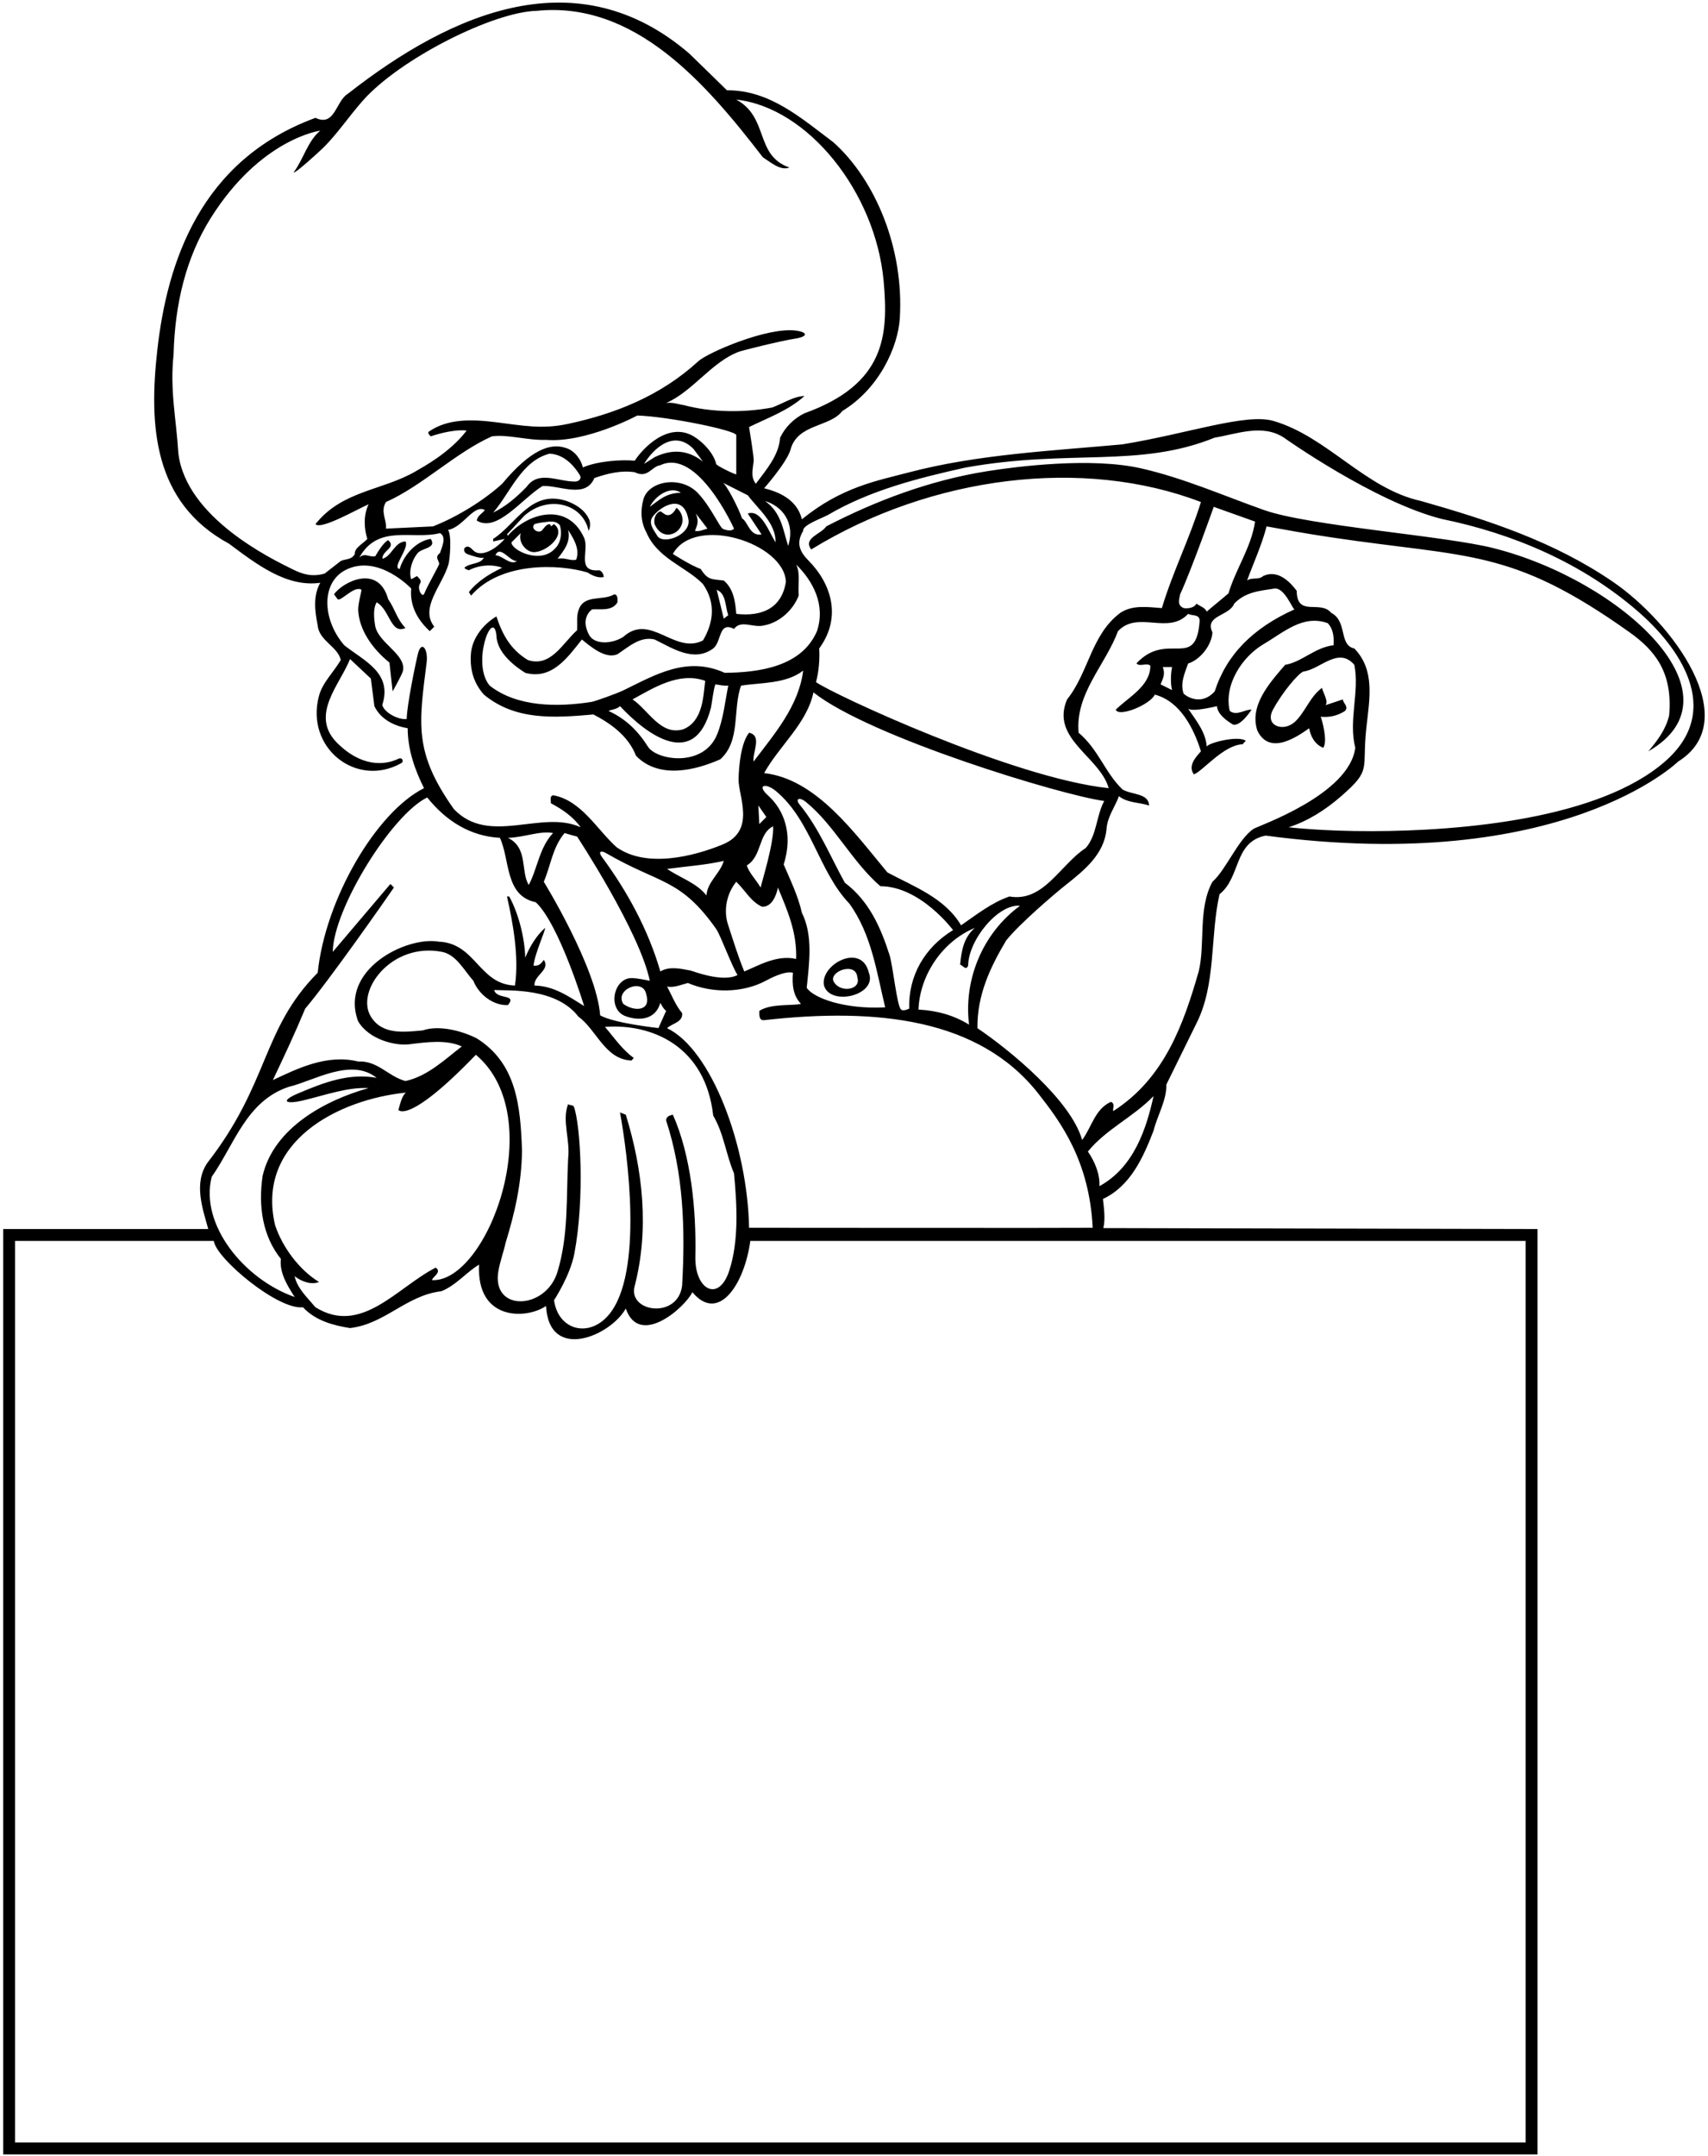 <?xml version="1.0" encoding="UTF-8"?>
<svg xmlns="http://www.w3.org/2000/svg" xmlns:xlink="http://www.w3.org/1999/xlink" width="432pt" height="545pt" viewBox="0 0 432 545" version="1.1">
<g id="surface1">
<path style=" stroke:none;fill-rule:nonzero;fill:rgb(0%,0%,0%);fill-opacity:1;" d="M 407.945 147.066 C 393.035 136.887 376.621 131.562 359.477 126.664 C 345.277 123.582 335.777 110.402 322.094 106.41 C 315.133 104.379 300.348 109.648 283.906 112.328 C 266.117 113.961 247.211 114.844 229.793 119.438 C 221.988 121.496 212.809 123.102 202.824 131.281 C 201.586 126.141 196.73 124.289 193.27 123.426 C 193.27 123.426 198.855 117.109 199.91 113.785 C 201.609 107.062 209.953 108.035 213.031 103.906 C 222.555 98.145 227.16 87.43 227.586 80.473 C 228.672 62.828 221.441 45.48 210.762 35.945 C 202.742 29.953 194.727 22.746 183.871 22.824 L 174.312 13.512 C 146.176 -10.605 114.516 2.914 87.969 23.715 C 84.891 25.578 84.73 32.141 79.789 29.789 C 50.672 40.488 42.285 66.254 39.785 88.512 C 37.656 107.492 38.695 127.023 57.918 137.438 C 64.883 142.621 72.496 148.535 81.004 147.32 C 79.141 150.641 79.625 154.449 80.355 158.094 C 80.68 161.98 85.457 163.441 86.188 166.84 C 84.406 169.922 81.57 172.512 80.68 175.914 C 77.152 188.988 90.102 199.32 101.52 192.902 C 102.184 192.527 101.812 191.305 100.742 191.816 C 97.254 193.496 91.305 193.969 85.055 187.578 C 78.41 180.609 86.023 172.996 88.535 166.598 L 93.801 171.539 L 94.691 178.504 C 96.312 181.906 99.793 183.527 103.117 184.094 C 103.117 189.684 105.059 194.867 107.246 199.242 C 95.141 205.297 82.273 227.301 80.355 245.895 C 66.094 260.297 68.262 273.629 52.41 294.012 C 48.926 299.195 51.277 305.594 52.652 310.613 L 52.684 310.684 L 0.812 310.684 L 0.812 544.605 L 388.879 544.605 L 388.879 310.684 L 279.062 310.445 C 279.629 308.18 279.207 305.352 278.965 303.082 C 285.93 299.844 289.172 292.551 291.762 285.828 C 292.734 281.941 295.082 278.215 295.004 274.164 L 302.617 258.695 C 307.637 248.73 306.02 236.824 308.449 226.051 C 313.875 221.758 312.012 212.848 320.113 211.23 C 395.137 221.219 424.438 192.52 424.438 192.52 C 441.309 182.031 422.922 157.297 407.945 147.066 Z M 201.367 142.703 C 205.742 146.996 208.82 152.992 206.633 159.551 C 202.742 168.621 191.809 170 183.305 170.082 C 173.723 165.781 165.82 170.551 157.742 174.477 C 155.777 175.43 150.391 177.305 149.672 177.422 C 141.117 178.785 130.797 178.773 123.852 173.32 C 119.145 167.672 124.617 153.66 125.551 160.441 C 125.551 164.656 129.602 168.059 132.844 170.082 C 139.645 171.945 143.613 166.113 147.18 161.656 C 149.445 163.52 153.172 166.68 156.172 165.383 C 159.004 163.52 161.922 160.766 165.566 161.656 C 169.941 163.766 175.449 167.57 180.391 163.926 C 182.574 162.227 181.684 156.961 185.652 158.984 C 187.438 156.555 190.516 158.824 193.27 158.094 C 197.156 157.363 200.559 154.285 202.016 150.562 C 201.773 147.562 202.5 144.973 201.367 142.703 Z M 245.105 259.02 C 241.301 256.668 237.008 255.453 232.309 255.211 C 232.633 246.465 238.383 237.961 246.566 234.559 C 243.73 236.988 243.164 240.391 242.84 243.871 C 243.488 243.953 244.297 245.492 244.863 244.113 C 244.945 237.637 252.438 228.445 257.984 228.969 C 248.184 236.176 243.73 248.086 245.105 259.02 Z M 170.184 281.777 C 169.371 281.941 168.48 282.266 168.48 283.238 C 172.855 296.602 173.344 310.453 172.531 324.953 C 171.523 333.527 158.781 331.777 160.512 325.148 C 164.234 310.875 162.617 295.789 158.277 281.777 L 156.816 281.211 C 158.684 291.418 162.852 321.766 154.004 332.336 C 149.004 338.309 141.18 336.289 140.133 328.676 C 140.133 328.676 144.195 322.527 145.266 316.91 C 147.926 302.949 146.828 284.324 145.152 279.754 C 144.75 279.188 144.102 279.512 143.695 279.105 C 142.074 283.316 144.262 288.016 143.695 292.875 C 143.199 303.012 143.82 312.215 140.996 321.52 C 138.07 331.18 124.18 331.781 126.07 321.219 C 126.5 318.812 127.379 316.453 127.902 314.098 C 130.172 306.727 131.953 299.113 132.031 290.77 C 131.629 279.594 130.656 268.82 120.609 262.5 C 116.645 260.477 110.891 259.098 106.922 260.477 C 102.227 260.883 96.719 261.691 93.801 256.992 C 89.805 250.453 99.113 238.082 111.863 240.633 C 115.426 241.359 117.453 245.41 119.719 247.922 C 121.098 251.402 124.742 254.238 128.469 254.078 C 130.898 251.16 125.633 252.781 124.984 250.27 C 128.938 250.445 140.688 249.695 146.289 256.992 C 150.906 260.312 153.012 267.848 159.734 268.09 L 160.301 267.441 C 157.305 265.254 155.441 262.422 153.012 259.586 C 164.918 258.695 178.438 264.465 180.391 282.023 C 183.062 286.477 183.629 291.902 185.652 296.602 C 186.426 304.738 186.895 313.789 184.426 321.273 C 181.77 329.34 175.699 326.023 175.875 317.695 C 176.129 305.816 174.797 292.191 170.184 281.777 Z M 110.188 320.445 C 100.387 325.469 91.371 337.668 79.789 330.461 C 77.684 327.949 75.172 325.68 74.523 322.602 C 76.223 323.98 78.816 324.871 80.68 324.062 C 75.738 321.062 71.445 315.312 69.582 309.723 C 64.617 288.621 85.543 277.926 102.688 276.195 C 101.633 276.926 101.172 279.27 100.766 280.562 C 100.766 280.562 103.188 284.445 120.367 266.633 C 139.027 282.355 123.246 324.215 109.297 323.605 C 109.133 322.957 111.969 321.578 110.188 320.445 Z M 142.805 210.582 C 143.859 210.906 144.91 211.23 145.965 211.473 C 145.965 211.473 161.758 235.449 164.352 247.922 C 162.945 247.688 161.41 247.305 159.934 247.246 C 155.148 247.07 153.516 255.156 158.211 256.875 C 161.555 258.098 165.754 257.891 167.023 253.512 C 167.43 254.238 167.754 254.969 168.48 255.535 L 166.539 259.879 C 166.539 259.879 155.359 258.695 151.797 256.668 C 150.906 244.602 137.539 222.895 137.539 222.895 C 139.32 218.762 139.727 214.227 142.805 210.582 Z M 133.734 223.703 C 131.629 220.301 133.652 214.309 128.469 211.797 C 132.438 211.715 136.648 209.934 139.891 210.582 C 136.406 214.227 135.922 219.652 133.734 223.703 Z M 181.16 234.859 C 182.215 236.355 185.168 244.438 186.547 246.465 C 182.82 248.488 175.121 245.43 174.66 245.34 C 172.121 244.859 169.281 244.203 167.023 245.574 C 164 235.16 158.773 225.484 152.254 216.645 C 151.266 215.309 151.926 214.871 153.305 215.672 C 166.922 223.574 172.047 221.934 181.16 234.859 Z M 168.727 219.652 C 173.504 219.004 178.445 218.68 183.062 217.629 C 182.172 220.785 178.852 222.973 178.688 226.375 C 176.258 223.219 172.047 221.922 168.727 219.652 Z M 214.812 228.402 C 220.402 236.098 221.699 245.574 223.887 254.645 C 213.438 255.195 205.66 252.215 204.039 249.703 C 204.688 243.387 205.66 236.422 202.824 230.75 C 201.852 226.457 199.91 222.488 198.211 218.52 C 200.738 210.637 198.113 204.543 194.258 201.086 C 191.301 198.43 193.629 197.773 196.324 200.031 C 205.215 207.477 207.133 220.418 214.812 228.402 Z M 203.852 202.742 C 211.023 208.578 215.473 217.809 222.672 224.027 C 232.801 224.027 241.059 235.121 241.059 235.121 C 233.848 239.496 229.719 246.707 229.961 254.969 C 228.867 255.477 228.238 255.484 227.891 255.188 C 226.852 254.301 225.84 244.078 224.992 241.43 C 222.766 234.48 219.836 227.77 213.68 223.137 C 210.051 216.59 207.145 209.367 202.27 203.422 C 201.051 201.938 202.148 201.355 203.852 202.742 Z M 193.836 206.531 L 192.051 208.312 L 191.809 203.613 C 192.457 204.586 193.188 205.559 193.836 206.531 Z M 195.535 208.879 C 195.859 212.77 192.699 222.895 192.379 224.352 C 191.242 222.406 189.379 220.543 188.895 218.762 C 192.781 216.414 191.73 210.742 195.535 208.879 Z M 192.688 229.195 C 195.938 229.445 196.75 224.352 196.75 224.352 C 199.098 230.02 201.609 235.609 201.367 242.414 C 196.508 241.281 191.809 244.113 188.246 245.574 C 186.707 241.848 185.492 237.879 184.195 233.91 C 182.898 230.184 183.789 225.891 186.223 222.895 C 188.812 225.484 189.852 227.82 192.688 229.195 Z M 157.629 253.754 C 155.379 250.102 162.742 247.09 163.461 251.402 C 164.77 255.777 160.188 255.695 157.629 253.754 Z M 168.727 259.91 C 169.941 258.695 172.773 258.449 172.531 256.102 C 170.832 254.078 169.941 251.648 168.727 249.379 C 170.426 249.785 172.613 248.812 173.988 248.488 C 180.156 251.133 187.918 251.047 193.781 247.871 C 194.387 247.543 198.453 245.328 200.559 245.895 C 200.312 248.895 200.559 251.648 202.582 253.754 C 200.559 254.32 195.051 253.59 192.051 255.535 C 192.133 256.02 191.73 258.047 193.27 257.883 C 221.93 254.672 247.719 257.492 262.621 276.449 C 268.207 283.551 275.547 293.418 276.371 310.371 C 274.438 310.445 189.703 310.371 189.461 310.371 C 189.078 289.633 179.926 265.312 168.727 259.91 Z M 255.312 226.617 C 250.859 228.156 247.051 231.156 243.082 233.91 C 238.949 226.941 231.094 224.109 224.453 220.543 C 216.191 210.66 206.469 196.891 193.27 195.434 C 197.074 188.551 204.121 182.879 205.742 175.023 C 219.906 186.285 268.465 201.043 279.289 202.48 C 277.262 206.207 277.426 211.23 274.59 214.387 C 268.191 218.52 263.98 228.156 255.312 226.617 Z M 179.812 178.938 C 180.027 178.109 180.469 173.969 180.953 172.996 C 182.008 173.16 183.062 173.402 184.195 173.32 C 183.398 177.242 182.984 181.703 181.383 185.641 C 177.961 194.078 166.09 192.234 163.879 188.742 C 161.383 184.801 158.293 181.703 153.902 179.719 C 154.793 179.316 156.008 179.316 156.816 178.504 C 163.504 185.656 175.688 194.836 179.812 178.938 Z M 159.977 176.805 C 165.324 173.887 171.723 169.758 178.363 172.105 C 177.879 175.996 177.797 182.312 172.855 184.336 C 167.105 186.117 163.945 179.395 159.977 176.805 Z M 165.242 130.391 C 167.656 127.52 172.992 124.887 174.125 131.371 C 174.758 135 168.262 137.715 166.375 135.656 C 165.484 134.117 163.703 132.254 165.242 130.391 Z M 164.352 128.125 C 165.809 125.207 169.621 122.758 172.207 124.559 C 168.496 124.633 166.781 126.344 164.352 128.125 Z M 198.773 147.078 C 197.738 153.656 192.859 155.934 186.223 155.18 C 185.977 152.344 185.652 148.941 183.062 146.754 C 179.984 146.348 179.094 146.754 177.23 143.84 C 174.559 142.867 170.184 140.031 170.184 140.031 C 175.762 130.035 198.402 137.312 198.773 147.078 Z M 176.016 129.824 L 178.93 133.633 C 177.879 133.875 176.988 134.441 175.773 134.199 C 176.258 132.902 176.871 132.008 176.016 129.824 Z M 184.195 155.504 L 183.062 156.395 L 181.281 149.102 C 183.711 150.074 183.387 153.316 184.195 155.504 Z M 199.344 138.008 C 198.047 133.957 197.641 129.582 193.512 126.664 C 197.656 127.875 201.262 131.996 199.344 138.008 Z M 196.184 137.113 C 194.52 134.613 192.539 128.609 189.137 129.824 L 192.621 135.09 C 189.621 135.656 189.219 131.93 187.68 131.039 C 186.789 128.367 183.629 122.293 182.738 121.969 L 189.137 125.207 C 191.973 128.934 196.184 132.176 196.184 137.113 Z M 175.449 110.305 C 169.02 106.484 162.559 113.34 160.543 116.461 C 157.223 116.137 151.148 116.539 147.422 118.16 C 147.016 116.297 145.398 113.867 143.047 113.219 C 139.16 111.926 134.188 113.695 127.012 122.293 C 122.52 126.363 115.914 130.555 109.516 133.066 L 97.609 133.633 C 97.852 131.281 96.148 129.422 97.609 126.91 C 106.762 122.859 115.184 114.434 124.418 110.305 C 128.305 109.738 133.41 111.355 138.105 111.195 C 148.246 112 161.191 105.039 161.191 105.039 C 168.969 105.281 185.977 108.766 186.223 109.98 L 186.223 119.941 C 184.52 119.375 181.223 117.613 181.156 117.332 C 180.574 114.766 178.074 111.91 175.449 110.305 Z M 177.797 116.703 C 174.07 113.707 169.938 113.445 165.566 115.57 L 162.895 117.27 C 165.426 113.129 170.641 108.535 175.449 113.543 Z M 145.438 121.734 C 141.145 121.762 136.203 118.805 133.164 123.102 C 130.574 125.773 127.902 128.043 124.742 129.582 C 129.117 124.48 131.871 116.539 138.996 114.68 C 143.012 114.848 145.605 118.359 146.652 120.109 C 147.203 121.027 146.355 121.73 145.438 121.734 Z M 111.078 142.523 C 111.105 142.906 108.184 147.859 107.289 150.105 C 107.051 150.703 106.43 150.297 106.117 149.328 C 105.914 148.695 105.875 148.027 106.355 147.32 C 106.598 146.512 105.871 146.105 105.465 145.621 L 104.008 146.43 C 103.359 144.566 104.09 141.812 105.465 140.031 C 106.52 138.41 110.566 138.734 108.949 136.223 C 105.223 136.789 102.062 140.355 101.09 143.84 C 98.984 143.516 103.602 138.574 102.551 136.871 C 99.793 136.953 99.066 140.68 96.719 141.246 C 96.637 139.141 100.363 138.41 98.176 136.547 C 96.797 137.195 94.934 140.598 94.934 140.598 C 93.152 140.922 92.422 139.625 90.887 140.922 C 95.688 132.363 104.328 136.547 111.297 134.766 C 113.078 135.82 111.703 138.328 111.297 139.789 C 109.852 140.887 111.008 141.574 111.078 142.523 Z M 82.137 144.973 C 78.863 145.961 76.371 145.074 73.996 143.906 C 68.574 141.234 47.16 130.887 45.121 114.68 C 44.555 105.523 42.934 98.801 43.906 89.57 C 44.23 76.879 47.027 65.129 53.285 55.152 C 65.953 34.973 81.004 33.031 81.004 33.031 C 77.844 35.621 76.789 40.16 74.281 43.562 C 74.523 44.047 80.805 38.297 81.801 37.312 C 85.348 33.809 88.324 29.312 91.836 25.367 C 101.238 14.816 124.766 2.984 135.758 2.738 C 160.543 0.227 178.52 21.027 192.941 39.754 C 194.969 41.051 197.398 43.238 199.664 42.348 C 190.84 39.27 194.562 29.711 186.223 25.176 C 204.375 27.191 221.441 48.578 223.496 71.047 C 224.758 84.859 223.855 97.137 203.473 104.473 C 200.801 105.77 198.613 107.953 197.316 110.629 C 196.992 115.164 193.754 118.809 191.16 122.293 C 189.773 120.516 190.441 118.508 190.633 116.508 C 190.719 115.594 189.461 107.953 189.461 107.953 C 194.238 105.605 199.504 103.742 203.473 100.098 C 200.719 100.18 197.965 102.043 195.293 103.016 C 188.004 104.391 179.82 104.23 173.098 102.445 C 171.559 102.203 170.184 101.637 168.48 101.879 C 175.223 98.961 180.055 91.395 186.969 88.891 C 187.91 88.551 197.445 86.168 201.145 85.598 C 204.312 85.105 204.418 84.004 201.367 83.578 C 194.164 82.578 178.992 89.145 176.629 91.312 C 167.039 100.113 155.488 104.637 143.586 107.172 C 137.074 108.559 132.375 107.598 125.512 106.746 C 119.398 105.984 113.211 105.758 108.383 109.172 C 108.137 109.656 108.703 109.98 108.949 110.305 C 111.781 109.332 115.59 108.523 118.02 108.848 C 113.852 114.363 107.125 117.98 105.148 119.133 C 96.711 124.051 86.547 123.969 79.789 132.496 C 81.164 134.035 90.398 128.691 93.234 127.477 C 91.855 130.312 92.098 133.715 92.91 136.223 C 91.855 137.438 89.59 138.492 89.75 140.031 C 88.941 141.57 87.402 141.246 86.188 141.812 Z M 107.902 167.516 C 108.344 164.012 106.594 161.828 105.73 165.164 C 105.156 167.387 102.871 178.504 102.871 181.746 C 100.766 182.07 97.09 180.059 96.688 178.195 C 99.359 170.016 91.938 167.004 87.078 163.117 C 81.453 156.645 81.059 146.969 87.789 143.895 C 95.934 140.168 104.008 148.777 104.008 148.777 C 103.602 153.234 105.707 156.797 108.703 159.551 L 109.84 158.418 C 106.102 153.684 111.824 148.031 113.414 142.715 C 113.805 141.414 114.293 135.254 113.32 133.957 C 117.129 133.309 119.852 127.363 122.637 128.934 C 121.988 129.824 120.691 130.391 120.609 131.605 C 125.688 134.695 131.871 126.18 137.215 122.859 C 141.508 122.617 148.07 126.18 150.34 120.836 C 153.902 119.617 157.188 118.863 160.543 119.375 C 163.852 121.027 164.758 117.918 167.023 117.594 C 176.473 113.141 185.652 133.633 185.652 133.633 C 185.156 134.285 183.949 134.156 182.852 133.699 C 182.043 133.367 179.812 128.137 176.543 124.672 C 172.23 120.105 164.02 121.535 162.727 126.254 C 161.977 128.992 162.043 131.918 163.461 134.523 C 166.297 141.246 173.344 143.109 177.797 147.645 C 181.188 152.527 180.391 157.527 177.797 161.902 C 170.59 165.547 164.512 154.773 157.629 161.012 C 154.465 162.969 150.289 162.84 149.027 160.547 C 146.574 156.086 149.77 154.043 149.77 154.043 C 151.715 153.883 154.793 154.609 156.172 152.262 C 156.172 151.531 156.332 150.316 155.359 150.238 C 152.445 152.02 147.586 150.074 146.289 154.367 C 145.801 155.824 146.047 157.609 145.965 159.309 C 142.32 162.547 139.32 168.785 133.488 166.84 C 129.117 164.168 127.09 160.441 125.551 155.824 C 122.395 157.688 119.641 161.012 119.152 164.816 C 118.746 168.703 119.559 172.43 122.395 175.59 C 130.332 182.148 140.051 181.504 150.094 180.609 C 154.469 182.879 158.926 186.039 160.867 191.059 C 166.699 197.055 175.934 194.703 182.172 191.949 C 187.438 187.254 185.246 179.316 187.438 173.32 C 192.539 172.512 198.773 172.914 203.148 169.516 C 202.016 178.504 195.859 185.551 190.594 192.52 C 190.27 190.168 192.863 185.957 189.461 185.227 C 187.379 187.871 186.898 193.605 186.801 196.859 C 186.672 201.188 191.352 209.98 182.738 213.496 C 175.609 216.414 163.539 219.57 155.926 214.145 C 150.906 209.609 147.016 202.32 139.891 201.023 C 138.918 201.348 139.402 202.32 139.32 203.047 C 142.074 204.508 144.91 206.367 146.855 209.121 C 136.973 204.586 123.688 213.902 114.781 204.508 C 104.645 190.199 105.941 183.062 107.902 167.516 Z M 77.195 254.969 C 83.191 247.922 97.77 227.105 99.633 224.352 L 98.742 223.461 L 84.16 240.633 C 84.332 229.656 99.094 205.906 108.059 201.59 C 112.914 207.664 119.07 211.391 126.441 211.797 C 129.035 217.387 127.656 226.457 135.516 228.078 C 141.43 233.586 147.746 254.32 147.746 254.32 C 143.859 251.891 140.051 249.219 135.191 249.137 C 134.949 246.547 139.32 245.168 137.539 242.656 C 136.648 243.871 136.188 244.195 134.949 244.113 C 135.191 241.199 138.027 235.121 137.863 234.559 C 135.598 236.582 133.977 239.336 132.844 242.09 C 132.762 237.715 131.383 231.316 128.793 226.617 L 128.227 226.617 C 129.766 233.422 131.305 241.926 130.25 249.137 C 121.098 248.812 120.367 238.445 110.973 238.039 C 102.711 236.621 85.805 245.172 90.562 258.129 C 93.266 262.824 100.035 264.41 103.473 263.988 C 107.84 263.449 112.871 262.727 116.805 264.527 C 112.754 267.605 108.219 272.059 102.551 273.273 C 98.094 272.059 95.582 268.09 90.562 268.332 C 82.621 266.391 75.09 270.195 69.016 273.031 C 72.012 266.715 74.523 261.367 77.195 254.969 Z M 53.543 297.492 C 59.297 289.312 62.293 278.297 73.066 274.73 C 79.285 273.277 88.773 267.262 95.258 272.465 C 88.156 271.172 81.719 273.742 75.504 276.355 C 70.672 278.387 72.246 279.238 76.738 278.16 C 82.453 276.789 87.871 274.785 93.234 275.055 C 82.461 278.055 69.258 285.02 66.422 297.25 C 65.289 304.945 66.422 312.477 71.039 318.23 C 70.637 321.711 72.66 324.953 74.523 327.867 C 61.828 323.414 50.469 309.648 53.543 297.492 Z M 385.879 313.684 L 385.879 541.605 L 3.812 541.605 L 3.812 313.684 L 54.035 313.684 L 54.109 313.855 C 54.922 318.309 70.312 331.188 76.629 330.461 C 79.867 333.941 84.484 335.074 88.535 335.723 C 97.445 334.672 102.711 327.461 111.621 326.41 C 115.348 324.953 118.184 321.387 121.18 319.688 C 120.438 333.98 133.195 333.535 138.105 330.137 C 138.898 344.355 154.438 337.695 158.277 330.781 C 161.672 340.629 173.098 330.699 175.125 326.652 C 181.73 334.582 188.285 324.66 189.777 313.684 Z M 278.074 299.844 C 278.234 296.844 276.938 293.688 275.156 291.094 C 279.773 285.426 286.578 282.426 291.762 277.082 C 289.941 285.359 286.785 295.102 278.074 299.844 Z M 317.07 209.52 C 313.191 212.074 310.086 219.902 306.664 222.895 C 302.941 229.695 304.883 238.605 303.184 245.574 C 299.375 258.773 294.598 272.547 281.555 280.887 C 281.395 280.078 282.121 279.023 280.988 278.539 C 276.938 280.32 276.129 284.938 273.699 288.18 C 270.938 278.195 255.395 265.418 247.215 259.91 C 247.133 251.484 250.453 244.52 254.504 237.715 C 257.938 233.445 266.762 225.918 269.641 223.641 C 274.453 219.844 279.195 215.898 279.855 209.77 C 280.016 206.531 281.961 204.102 283.016 201.266 C 285.121 202.969 288.035 202.805 290.629 203.613 C 290.547 200.457 286.172 200.941 283.906 199.566 C 279.449 195.273 277.828 189.441 272.809 185.227 C 271.918 175.348 279.531 168.219 282.77 159.551 C 287.793 154.207 295.488 160.605 300.512 155.18 C 301.562 155.746 303.426 155.18 303.426 156.961 C 302.496 169.684 295.305 159.281 287.438 167.695 C 288.246 168.668 290.141 167.41 290.953 168.301 C 290.953 173.402 285.523 176.156 282.203 179.395 C 282.934 181.422 290.953 178.102 292.086 175.59 C 298.566 177.289 301.969 184.258 303.75 189.926 C 302.293 191.547 300.43 193.652 301.969 195.758 C 304.188 194.945 309.5 188.305 314.281 188.145 L 315.09 187.254 C 313.145 185.875 305.773 187.738 305.207 188.711 C 304.965 185.066 302.535 182.148 300.512 179.152 C 301.727 180.043 307.801 178.504 307.801 178.504 C 307.961 180.609 310.312 182.23 311.93 183.203 C 313.957 183.527 316.547 179.395 316.547 179.395 C 315.008 179.234 312.82 181.098 311.039 179.719 C 309.5 173.211 314.078 166.07 319.609 162.82 C 324.762 159.793 329.57 155.289 335.824 157.527 C 337.203 158.984 337.445 161.012 337.285 163.117 C 332.664 163.602 329.184 167.41 325.055 168.059 C 320.922 172.836 315.98 178.426 318.008 184.66 C 321.152 191.285 328.465 185.938 331.129 184.094 C 331.453 186.117 332.586 188.227 334.691 189.035 C 335.906 187.254 334.285 181.746 334.043 181.18 C 336.395 181.422 338.418 180.855 340.199 179.719 C 341.172 178.586 339.715 177.777 339.633 176.805 L 335.258 178.262 C 336.066 177.289 334.691 175.266 334.367 173.887 C 331.316 176.09 330.078 180.145 327.469 182.508 C 324.539 185.152 319.82 183.418 321.941 179.449 C 324.254 175.121 328.406 170.16 329.672 169.758 C 333.965 169.191 338.496 163.359 342.547 168.059 C 343.926 174.859 341.008 182.07 342.789 189.035 C 341.254 200.941 318.199 208.777 317.07 209.52 Z M 312.176 152.586 C 315.008 149.59 318.734 149.348 322.379 148.777 C 324.891 148.535 326.836 153.801 327.402 154.043 C 316.855 158.789 310.211 165.52 307.234 174.777 C 303.938 178.445 300.188 176.156 299.375 175.348 C 298.402 172.672 299.781 169.84 300.512 167.73 C 303.426 166.84 306.422 163.277 306.664 159.875 C 304.559 155.504 310.879 155.824 312.176 152.586 Z M 310.715 149.992 C 308.934 151.531 306.988 153.07 305.207 154.609 C 304.805 153.559 303.426 153.234 302.617 152.586 C 302.051 153.719 300.348 153.883 299.375 153.719 C 297.758 152.992 298.16 151.777 298.484 150.238 C 301.402 143.918 306.988 128.125 306.988 128.125 L 317.438 131.852 C 316.469 138.41 312.578 143.758 310.715 149.992 Z M 296.461 174.453 L 293.543 172.996 C 294.191 171.379 294.758 170.484 294.109 168.621 L 296.461 168.621 C 296.055 170.406 296.055 173.078 296.461 174.453 Z M 421.188 192.445 C 404.465 207.102 369.48 210.035 347.188 210.109 C 334.391 210.148 325.945 209.121 325.945 209.121 C 330.887 207.516 335.258 204.727 339.258 201.238 C 347.055 194.43 344.414 194.75 345.59 183.961 C 346.379 176.723 347.867 169.418 342.547 163.926 C 338.578 163.117 340.848 157.039 336.715 154.934 C 333.883 151.531 328.051 156.148 327.969 149.348 C 326.348 147.16 323.188 143.84 319.465 145.621 C 318.41 146.672 316.547 145.863 315.414 146.754 C 317.113 142.137 319.141 137.762 320.355 133.066 C 326.141 134.086 329.602 134.781 336.98 135.879 C 371.828 141.07 382.23 138.574 412.113 159.801 C 418.566 164.387 423.133 169.957 422.172 180.855 C 421.359 184.336 419.254 187.172 416.906 189.926 C 441.688 175.695 409.938 146.695 377.781 138.574 C 365.527 135.441 331.133 132.977 319.691 128.93 C 309.508 125.324 299.371 120.844 288.641 118.402 C 275.922 115.508 257.012 117.945 249.633 119.121 C 235.141 121.426 221.434 126.617 208.98 133.066 C 207.766 135.008 202.988 135.98 205.176 138.898 C 235.645 120.227 274.059 115.52 303.75 126.91 C 300.914 136.062 296.621 144.566 293.867 153.719 C 290.387 153.477 286.496 152.828 283.34 154.934 C 275.969 160.441 275.398 169.922 269.895 176.805 C 265.602 186.766 278.152 191.223 280.422 199.242 C 256.188 196.695 210.359 175.348 206.391 172.43 C 207.117 169.758 207.359 166.598 207.199 163.926 C 213.113 155.836 210.039 147.34 204.582 141.801 C 202.539 139.727 201.125 137.52 203.148 134.199 C 202.824 132.742 208.172 130.898 209.422 130.168 C 220.07 123.922 232.148 120.879 244.188 118.195 C 270.688 113.445 288.035 118.402 307.234 110.629 C 312.742 109.738 319.301 107.062 324.73 110.629 C 324.73 110.629 347.629 126.898 364.688 131.195 C 382.781 134.891 400.324 142.383 414.438 154.695 C 424.211 163.223 436.289 179.203 421.188 192.445 "/>
<path style=" stroke:none;fill-rule:nonzero;fill:rgb(0%,0%,0%);fill-opacity:1;" d="M 118.543 140.191 C 119.059 140.355 121.664 141.328 122.395 140.922 C 121.586 142.703 118.91 142.219 117.453 143.516 C 117.695 143.918 118.184 144 118.586 144.16 C 121.016 142.867 124.418 142.543 127.012 143.516 C 124.012 144.973 121.016 146.672 118.586 149.672 L 119.152 150.562 C 126.543 142.016 141.281 142.504 148.637 144.73 C 149.77 145.539 151.473 146.188 152.688 145.863 C 152.688 145.133 152.199 144.324 151.555 144.16 C 145.641 144.648 149.121 139.141 147.746 135.98 C 143.488 126.559 133.168 129.848 128.469 135.414 L 128.227 135.09 L 132.598 130.391 C 138.523 125.059 147.375 127.18 148.879 134.199 C 149.367 133.309 149.367 131.852 148.879 131.039 C 147.746 128.773 145.559 127.477 143.371 126.664 C 134.301 123.668 130.656 132.418 124.742 136.223 L 124.742 136.871 L 127.656 136.223 C 125.062 139.191 121.539 140.852 119.789 139.215 C 119.078 138.547 118.43 137.648 117.453 138.574 C 117.176 139.594 117.852 139.977 118.543 140.191 Z M 145.723 141.488 C 144.344 141.895 142.805 140.84 141.023 141.246 C 142.645 139.141 144.426 136.953 143.695 133.957 C 144.688 135.633 146.855 138.574 145.723 141.488 Z M 131.711 134.766 C 130.973 137.125 133.109 139.457 134.844 139.566 C 138.012 139.766 143.562 135.137 140.133 132.496 L 139.32 133.066 C 139.32 132.742 139.16 132.578 138.996 132.496 C 138.035 132.598 137.613 133.523 137.055 134.102 C 136.227 134.965 134.039 133.648 135.191 132.496 C 136.406 132.094 137.703 132.012 138.996 131.852 C 140.312 131.82 140.859 132.012 141.59 132.742 C 142.238 134.766 141.832 137.277 140.457 138.574 C 136.848 142.785 129.359 139.129 129.359 137.113 Z M 130.816 141.812 C 129.035 143.027 127.254 140.516 125.309 140.355 C 126.523 137.602 129.035 142.137 130.816 141.812 "/>
<path style=" stroke:none;fill-rule:nonzero;fill:rgb(0%,0%,0%);fill-opacity:1;" d="M 172.266 132.988 C 173.188 131.086 172.184 129.09 171.074 128.367 C 171.074 128.367 170.137 130.52 168.625 130.191 C 168.023 130.059 167.57 129.5 167.023 129.258 C 165.891 129.582 165.242 131.121 165.566 132.496 C 167.191 136.359 171.035 135.535 172.266 132.988 "/>
<path style=" stroke:none;fill-rule:nonzero;fill:rgb(0%,0%,0%);fill-opacity:1;" d="M 84.484 150.238 L 85.379 151.453 C 86.105 152.262 89.59 147.887 91.453 149.102 C 91.453 149.348 90.531 152.789 90.594 154.191 C 90.805 159.109 94.09 163.961 98.5 167.488 L 99.309 174.777 C 99.309 174.777 101.762 170.434 101.93 169.543 C 102.719 165.457 95.934 162.676 94.934 158.418 C 94.609 156.555 94.285 153.965 95.258 152.262 C 98.578 154.043 98.824 160.523 102.551 158.742 C 100.363 156.473 99.957 154.043 98.176 151.453 C 95.688 142.43 86.609 147.148 84.484 150.238 "/>
<path style=" stroke:none;fill-rule:nonzero;fill:rgb(0%,0%,0%);fill-opacity:1;" d="M 219.754 245.895 C 217.945 238.102 207.312 243.855 208.414 249.137 C 210.02 254.488 222.023 251.566 219.754 245.895 Z M 216.84 247.031 C 217.949 250.367 212.215 251.148 210.762 247.922 C 209.938 245.441 216.512 243.105 216.84 247.031 "/>
</g>
</svg>
